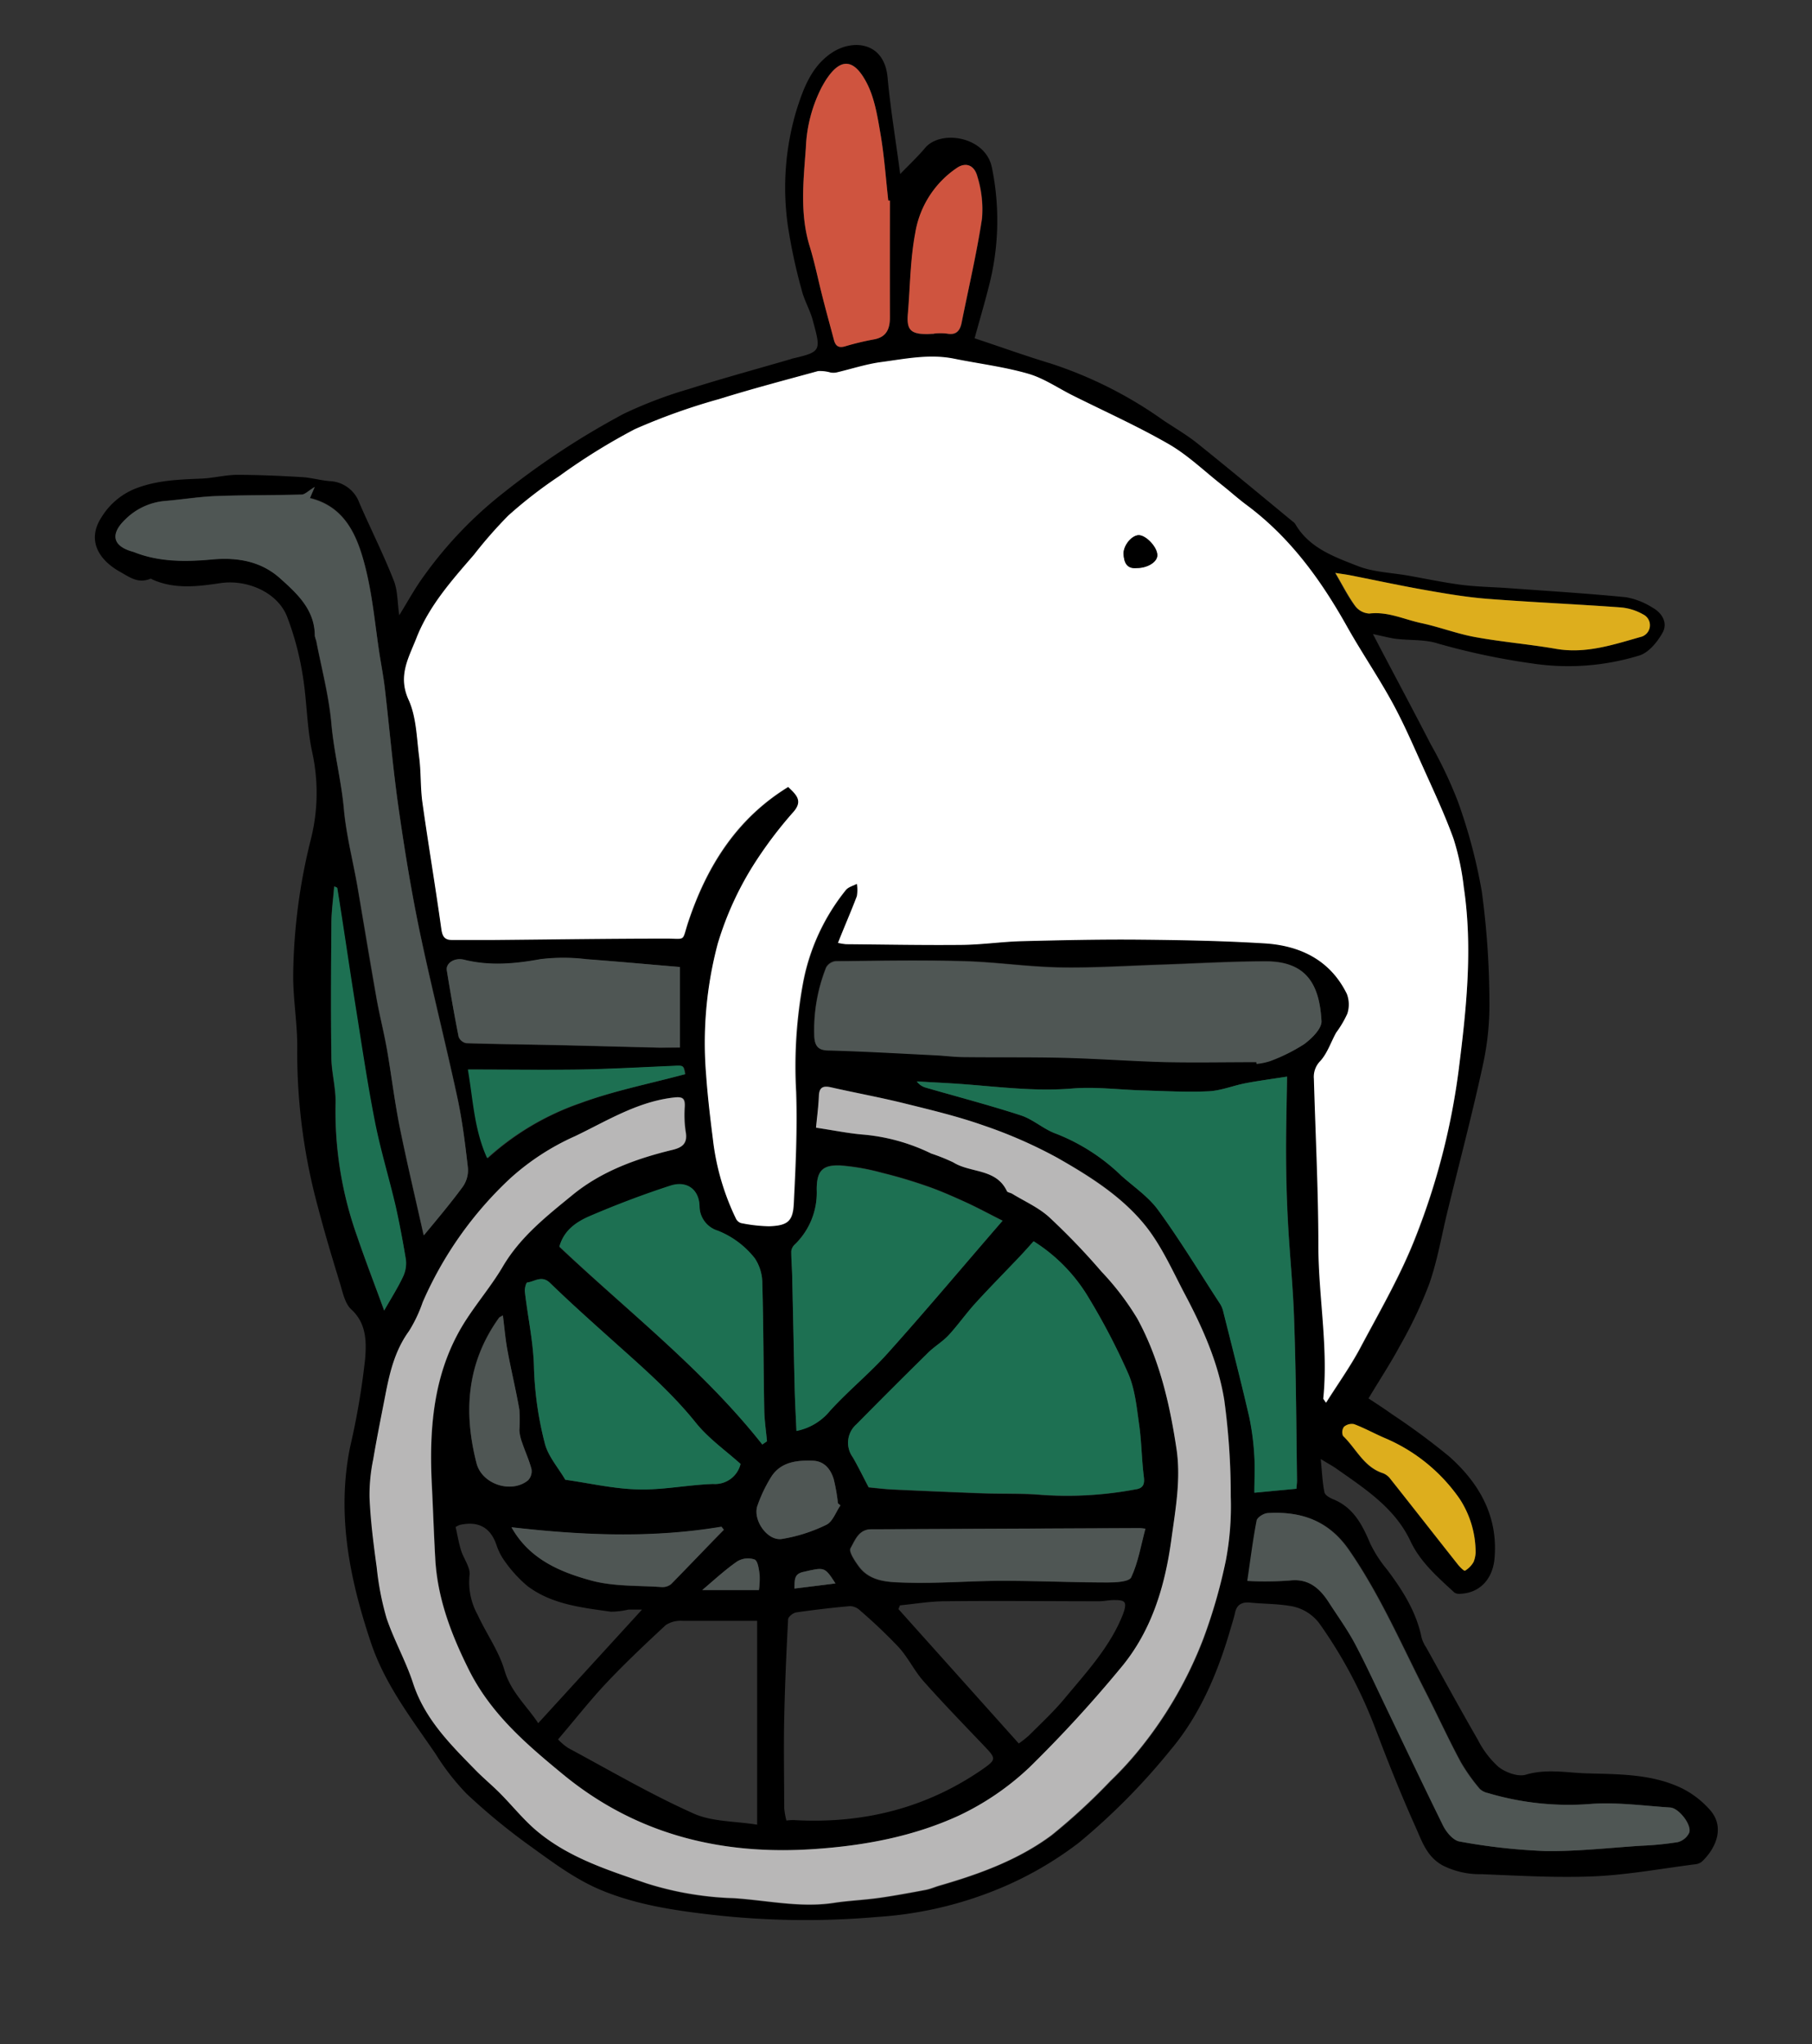 <svg id="圖層_1" data-name="圖層 1" xmlns="http://www.w3.org/2000/svg" viewBox="0 0 287.81 324.7"><rect x="0" y="0" width="287.81" height="324.7" fill="#333333" stroke="none"/><defs><style>.cls-1{fill:#4f5654;}.cls-2{fill:#ddae1d;}.cls-3{fill:#fff;}.cls-4{fill:#1d7052;}.cls-5{fill:#b8b7b7;}.cls-6{fill:#cf543f;}</style></defs><title>chks</title><path d="M271.56,287.42c2.61,2.9.79,6.38-1.26,8.28a1.94,1.94,0,0,1-1,.4c-5.36.68-10.71,1.68-16.09,1.92-6,.26-11.93-.11-17.9-.34a13.14,13.14,0,0,1-6.16-1.39c-2.52-1.39-3.27-3.79-4.26-6-2.3-5.12-4.39-10.34-6.38-15.6a74.18,74.18,0,0,0-8.92-16.8,7.15,7.15,0,0,0-4.92-2.85c-2-.32-4-.29-6-.49-1.3-.13-2.19.2-2.5,1.59-.22,1-.53,1.92-.81,2.88-2,6.83-4.84,13.45-9.34,18.81a104.19,104.19,0,0,1-14.66,14.85A56.18,56.18,0,0,1,158,300.26a60.73,60.73,0,0,1-18.64,4.21,131.1,131.1,0,0,1-26.48-.37c-6.08-.7-12.1-1.64-17.65-4-4-1.71-7.55-4.39-11.09-6.94a100.52,100.52,0,0,1-10-8.23,37.52,37.52,0,0,1-4.94-6.34c-3.86-5.64-8.08-11.1-10.28-17.68-3.37-10.06-5.47-20.28-3.33-31A118,118,0,0,0,58,215.78c.2-2.58.25-5.56-2.2-7.8-1-.92-1.35-2.66-1.78-4.09-1.23-4-2.45-8.06-3.51-12.13a93.62,93.62,0,0,1-3.3-25.15c.06-3.95-.68-7.9-.64-11.85a92.29,92.29,0,0,1,2.76-21.28,30.12,30.12,0,0,0,.28-13.91c-.9-4.08-.85-8.37-1.56-12.5a46.13,46.13,0,0,0-2.48-9.2C44,94,39.16,92,35,92.62c-3.57.53-7.24,1-10.75-.56-.11-.05-.26-.17-.34-.14-2,.8-3.22-.19-5-1.19-3.16-1.81-5.18-4.9-2.79-8.57a11.17,11.17,0,0,1,6-4.78c3.31-1.15,6.61-1.22,10-1.37,1.85-.09,3.68-.58,5.52-.59,3.44,0,6.89.16,10.32.36,1.49.09,2.95.52,4.44.64a5.23,5.23,0,0,1,4.69,3.49C58.87,84,60.89,88,62.54,92.2c.65,1.63.58,3.55.87,5.53,1.34-2.16,2.48-4.28,3.89-6.2A64.27,64.27,0,0,1,80.1,78.17a124.84,124.84,0,0,1,19-12.46,68.41,68.41,0,0,1,10.32-3.92c5.36-1.7,10.79-3.18,16.19-4.75l.18-.07c4.71-1.1,4.63-1.21,3.3-6.13-.44-1.63-1.35-3.13-1.75-4.76a87,87,0,0,1-2.2-10.23,42.81,42.81,0,0,1,1.41-18.47c1.09-3.43,2.4-6.94,5.67-9.06s8.25-1.68,8.76,4c.47,5.09,1.33,10.15,2,15.32,1.41-1.45,2.8-2.76,4-4.19,2.48-2.87,9.52-1.8,10.56,3.12A41.69,41.69,0,0,1,157,45.73c-.69,2.71-1.48,5.39-2.2,8,4.25,1.41,8.13,2.81,12.07,4a66.15,66.15,0,0,1,17.87,9c1.82,1.22,3.73,2.32,5.43,3.68,5.09,4.08,10.09,8.25,15.12,12.39a1.7,1.7,0,0,1,.42.39c2.2,3.83,6.16,5.23,9.89,6.69,2.51,1,5.38,1.07,8.1,1.55s5.66,1.11,8.51,1.47c2.48.31,5,.34,7.48.52,6.2.45,12.4.83,18.58,1.44a11.64,11.64,0,0,1,4.22,1.66c1.52.84,2.46,2.43,1.57,4s-2.24,3.17-3.73,3.61a38.44,38.44,0,0,1-17.08,1.23,109.72,109.72,0,0,1-15-3.19c-2-.62-4.31-.44-6.47-.7-1-.12-2.07-.42-3.71-.76l1.51,2.89c2.56,4.86,5.15,9.71,7.66,14.59a68.46,68.46,0,0,1,4.32,9.1,85.45,85.45,0,0,1,3.8,14.29,132.46,132.46,0,0,1,1.21,17.41,44.55,44.55,0,0,1-1.06,10.28c-1.65,7.61-3.64,15.14-5.49,22.7-1,4-1.65,8.07-3,11.94a68.39,68.39,0,0,1-4.65,9.82c-1.5,2.81-3.27,5.48-5,8.38,1.05.7,2.41,1.56,3.71,2.5a109.74,109.74,0,0,1,9.1,6.72c4.85,4.31,7.86,9.63,7.18,16.43C237,250.88,235,253,232,253.14a1.48,1.48,0,0,1-1-.2c-2.67-2.47-5.43-4.85-7-8.23-2.47-5.19-7.12-8.2-11.6-11.35-.65-.47-1.36-.85-2.62-1.62.21,2.12.27,3.73.59,5.29.09.45.85.88,1.39,1.1,3.26,1.33,4.65,4.11,5.92,7.12a20.4,20.4,0,0,0,2.66,4.08c2.47,3.29,4.64,6.71,5.47,10.83a5.71,5.71,0,0,0,.73,1.52c2.72,4.89,5.4,9.81,8.2,14.66a14.73,14.73,0,0,0,3.29,4.31c1.12.87,3.06,1.59,4.31,1.23,3.33-1,6.61-.29,9.86-.21,5.06.14,10.27.09,15,2.39A14.78,14.78,0,0,1,271.56,287.42Zm-3.23,3.67c.43-1.24-1.67-3.92-3-4-4.13-.26-8.28-.85-12.38-.57a44.81,44.81,0,0,1-16.56-1.72,2.7,2.7,0,0,1-1.3-.66,29.32,29.32,0,0,1-3-4.22c-2-3.66-3.69-7.44-5.58-11.13-3.9-7.64-7.3-15.54-12.23-22.65-3.21-4.62-7.57-6.12-12.84-5.8-.63,0-1.65.68-1.75,1.18-.6,3.12-1,6.27-1.48,9.59a52.41,52.41,0,0,0,6.65-.06c3.06-.38,4.81,1.19,6.28,3.46s2.95,4.31,4.17,6.6c1.82,3.42,3.43,7,5.1,10.45,3,6.15,5.85,12.33,8.89,18.43.52,1,1.61,2.34,2.6,2.51A94.7,94.7,0,0,0,245.43,294c5.08.08,10.17-.51,15.26-.84a49.58,49.58,0,0,0,5.81-.57A2.78,2.78,0,0,0,268.33,291.09Zm-7.79-189.92a1.91,1.91,0,0,0,.42-3.58,8.62,8.62,0,0,0-3.71-1.13c-7-.51-14-.81-21-1.35-3.23-.25-6.44-.79-9.63-1.35-4.06-.71-8.1-1.58-12.14-2.38-.71-.14-1.43-.23-2.44-.39,1.16,2,2,3.71,3.16,5.26a3,3,0,0,0,2.23,1.19c3-.35,5.57.93,8.31,1.53s5.64,1.69,8.52,2.21c4.25.78,8.58,1.13,12.84,1.87C251.83,103.88,256.18,102.41,260.54,101.17ZM234.06,248.08a4.47,4.47,0,0,0,.32-1.46,15.57,15.57,0,0,0-2.52-8.51,27.52,27.52,0,0,0-12-9.72c-1.61-.7-3.16-1.55-4.79-2.17a1.89,1.89,0,0,0-1.6.43,1.47,1.47,0,0,0-.15,1.44c2.09,2,3.29,5,6.36,5.93a2.69,2.69,0,0,1,1.17.91c3.58,4.51,7.12,9.06,10.7,13.57.32.4,1,1.06,1.15,1A3.83,3.83,0,0,0,234.06,248.08Zm-2.39-78c1.23-9.72,2.29-19.41.83-29.19a40.2,40.2,0,0,0-1.65-7.7c-1.4-3.88-3.16-7.63-4.86-11.4-1.57-3.47-3.08-7-4.91-10.32-2.22-4-4.85-7.87-7.1-11.9-4.12-7.38-8.95-14.14-15.83-19.23-1.41-1-2.71-2.22-4.09-3.31-2.76-2.18-5.33-4.68-8.35-6.42-4.95-2.85-10.19-5.2-15.31-7.76-2.35-1.18-4.58-2.73-7.06-3.44-3.83-1.1-7.83-1.58-11.74-2.38s-7.72,0-11.55.53c-2.43.33-4.79,1.11-7.19,1.67a2.67,2.67,0,0,1-.88,0,6,6,0,0,0-2-.23c-5.25,1.42-10.51,2.82-15.7,4.44a98.66,98.66,0,0,0-13.39,4.78,97.63,97.63,0,0,0-12,7.45,71.3,71.3,0,0,0-8.11,6.28,70.46,70.46,0,0,0-5.46,6.23c-3.53,4.08-7.11,8.12-9.14,13.25-1.25,3.16-3,6-1.24,9.76,1.25,2.74,1.29,6.06,1.69,9.15.31,2.39.19,4.84.52,7.23.94,6.7,2.07,13.37,3,20.06.17,1.19.54,1.72,1.68,1.72l6.78,0c9.08-.08,18.15-.2,27.23-.22,3.22,0,2.47.55,3.49-2.55,3-8.92,7.76-16.48,15.87-21.54,1.29,1.23,2.34,2.19.9,3.89a66.32,66.32,0,0,0-5.92,7.74A50.73,50.73,0,0,0,114,149.9a61.35,61.35,0,0,0-1.8,20.84c.24,3.42.65,6.83,1.08,10.23A39.15,39.15,0,0,0,117,193.51a1.37,1.37,0,0,0,.79.71,24.39,24.39,0,0,0,4.48.51c2.86-.09,3.76-.77,3.9-3.52.3-5.93.57-11.88.38-17.8a73.13,73.13,0,0,1,1.13-17.51,33.31,33.31,0,0,1,6.76-14.56c.39-.49,1.17-.67,1.77-1a6,6,0,0,1,0,1.95c-.92,2.46-2,4.88-3,7.43a9.68,9.68,0,0,0,1.27.21c6.14.06,12.27.18,18.41.11,3.18,0,6.36-.51,9.54-.59,6.26-.16,12.52-.29,18.78-.24,6.64.06,13.29.19,19.92.6,5.6.35,10.29,2.66,12.9,8a4.72,4.72,0,0,1,.08,3.16,16.51,16.51,0,0,1-1.77,3c-.85,1.52-1.41,3.29-2.54,4.53a3.57,3.57,0,0,0-1,2.81c.26,8.87.68,17.75.71,26.62,0,8.07,1.6,16.08.78,24.17,0,0,.06.1.43.66,1.93-3.06,3.87-5.77,5.42-8.68,3.1-5.83,6.45-11.58,8.83-17.71A110.71,110.71,0,0,0,231.67,170.09Zm-24.54-4.24c1.21-.89,2.83-2.47,2.77-3.67-.32-6-2.53-9.54-9-9.52-5.42,0-10.84.34-16.27.52s-10.87.54-16.3.45c-5.12-.09-10.22-.86-15.34-1-6.75-.17-13.51,0-20.26,0a2,2,0,0,0-1.53,1,26.9,26.9,0,0,0-1.88,11c.09,1.53.68,2.11,2.31,2.16,5.63.15,11.26.48,16.88.76,1.57.08,3.12.27,4.69.29,5.24.06,10.48,0,15.72.11,5.45.14,10.89.55,16.35.69,4.76.12,9.52,0,14.28,0,0,.09,0,.19,0,.28a10.09,10.09,0,0,0,2.17-.45A27.66,27.66,0,0,0,207.13,165.85Zm-1.19,70.61c0-.46.1-.88.09-1.31-.13-8.41-.17-16.83-.45-25.24-.17-5.33-.74-10.65-1-16-.19-3.57-.27-7.16-.29-10.74,0-3.91.09-7.82.16-12.16-2.61.41-4.64.67-6.64,1.06s-3.89,1.18-5.85,1.27c-3.47.16-7,0-10.44-.14-3.73-.1-7.49-.61-11.19-.3-5.65.47-11.2-.22-16.78-.65-2.63-.21-5.27-.32-7.91-.48a2.66,2.66,0,0,0,1.46,1c5,1.45,10.09,2.76,15.05,4.39,2,.65,3.66,2.23,5.64,2.93a31.3,31.3,0,0,1,10.32,6.64c2,1.79,4.32,3.35,5.86,5.47,3.45,4.75,6.51,9.79,9.72,14.72a4,4,0,0,1,.57,1.18c1.42,5.65,2.88,11.3,4.19,17a41.4,41.4,0,0,1,.81,6.31c.13,1.83,0,3.68,0,5.69ZM194.7,247.84a46.25,46.25,0,0,0,.78-10.1,112.54,112.54,0,0,0-1-15.37c-1-6-3.49-11.63-6.36-17-1.89-3.57-3.57-7.34-6-10.48-3.75-4.79-8.93-8.1-14.17-11a74.12,74.12,0,0,0-11.77-5.15c-4.12-1.45-8.41-2.46-12.66-3.52-3.81-.94-7.68-1.65-11.5-2.51-1.27-.29-1.88,0-1.93,1.41-.07,1.75-.3,3.49-.45,5,2.76.42,5.19.92,7.65,1.11a30.7,30.7,0,0,1,10.66,3,30.1,30.1,0,0,1,3.49,1.4c2.74,1.72,6.81.94,8.52,4.57.11.22.56.25.83.41,2,1.22,4.19,2.19,5.88,3.72a107.58,107.58,0,0,1,8.31,8.65,43.11,43.11,0,0,1,5.69,7.46c3.49,6.41,5.13,13.47,6.22,20.65.73,4.87-.16,9.65-.81,14.45-1,7.54-3.16,14.68-8.19,20.56a203.92,203.92,0,0,1-14.28,15.55,42.88,42.88,0,0,1-11.28,7.73c-7.23,3.35-15.07,4.78-23.05,5.32-14.75,1-28.25-2.34-39.82-11.86-5.81-4.78-11.49-9.62-15-16.69-2.79-5.62-4.94-11.26-5.3-17.52-.23-4-.35-7.91-.55-11.86-.47-9.3.31-18.34,5.62-26.39,1.83-2.78,4-5.36,5.67-8.22,2.79-4.74,7-8,11.13-11.41,4.62-3.77,10.17-5.73,15.89-7.15,1.6-.4,2.37-1.07,2.06-2.84a18.17,18.17,0,0,1-.15-4c.07-1.4-.39-1.62-1.77-1.46-5.76.66-10.59,3.72-15.62,6.12A38.91,38.91,0,0,0,81,187.2a59.18,59.18,0,0,0-13.88,19.61A22.22,22.22,0,0,1,65,211.41c-2.23,3.07-3.06,6.58-3.75,10.17-.65,3.39-1.35,6.77-1.92,10.18a27.93,27.93,0,0,0-.59,6c.2,3.75.64,7.5,1.15,11.22a45,45,0,0,0,1.61,8.11c1.16,3.5,3,6.76,4.19,10.27,1.86,5.71,5.91,9.72,9.92,13.81,1.25,1.28,2.64,2.42,3.9,3.69,1.88,1.9,3.57,4,5.58,5.76,5.09,4.41,11.42,6.37,17.62,8.57a50.86,50.86,0,0,0,13.85,2.36c5.3.34,10.56,1.56,15.93.75,2.35-.36,4.74-.45,7.1-.78,2.52-.35,5-.82,7.52-1.29.74-.14,1.44-.46,2.16-.67,6.31-1.86,12.5-4.1,17.8-8a97.58,97.58,0,0,0,9.35-8.62,54.62,54.62,0,0,0,4.83-5.29,64.43,64.43,0,0,0,9.92-17.28A84,84,0,0,0,194.7,247.84Zm-14.29-11.27c1.15-.19,1.43-.83,1.27-2-.35-2.74-.35-5.52-.73-8.25s-.65-5.59-1.71-8.07a106.33,106.33,0,0,0-6.41-12.27,26.61,26.61,0,0,0-8.64-8.79c-.76.84-1.41,1.58-2.08,2.29-2.38,2.51-4.81,5-7.14,7.52-1.5,1.64-2.77,3.48-4.28,5.11-1,1.05-2.26,1.8-3.29,2.81q-5.72,5.62-11.34,11.33a3.9,3.9,0,0,0-.59,5.25c.87,1.51,1.64,3.09,2.52,4.77,1.15.1,2.51.28,3.87.34q7.1.33,14.2.6c3.12.11,6.27,0,9.37.25A58.47,58.47,0,0,0,180.41,236.56Zm1.49,6.23c-.6-.06-.79-.09-1-.09l-41.82.21-.76,0c-2,0-2.55,1.74-3.26,3-.31.53.67,2,1.3,2.87,1.86,2.54,4.86,2.51,7.49,2.6,5.07.16,10.17-.28,15.25-.29,5.57,0,11.14.25,16.71.26,1.32,0,3.48-.09,3.81-.81C180.75,248.15,181.19,245.49,181.91,242.8Zm-3.49,13.46c.21-.55.45-1.35.2-1.74s-1.08-.37-1.66-.38c-.81,0-1.62.19-2.43.19-8.14,0-16.28-.1-24.42,0-2.39,0-4.77.42-7.15.65l-.25.59,19.12,21.35a17.49,17.49,0,0,0,1.62-1.28c2-2,4-3.85,5.77-6C172.69,265.46,176.42,261.44,178.42,256.26Zm-22.15,24.61c1.92-1.35,1.91-1.61.32-3.29-3.31-3.48-6.67-6.93-9.86-10.52-1.49-1.67-2.48-3.8-4-5.46a84,84,0,0,0-6.09-5.79,2.45,2.45,0,0,0-1.58-.71c-2.87.25-5.73.59-8.58,1-.49.07-1.27.69-1.29,1.09-.28,5.27-.51,10.55-.62,15.83-.1,4.71,0,9.43,0,14.14a12,12,0,0,0,.35,2,9.38,9.38,0,0,1,1.07-.08C137,289.73,147.16,287.23,156.27,280.87Zm3-87c-2.21-1.12-4.07-2.13-6-3s-4-1.8-6.09-2.52c-2.31-.81-4.67-1.51-7.05-2.09a35,35,0,0,0-6.6-1.17c-2.92-.13-3.83.91-3.79,3.85a11.44,11.44,0,0,1-3.44,8.65,1.83,1.83,0,0,0-.6,1.07c0,1.44.11,2.89.15,4.33.14,5.82.24,11.64.39,17.46.05,2.23.18,4.45.28,6.79a9.16,9.16,0,0,0,5.34-3.2c2.91-3.21,6.32-6,9.2-9.19C147.19,208,153.15,200.93,159.23,193.9ZM156,34.74a17.54,17.54,0,0,0-.72-6.67c-.47-1.84-1.8-2.31-3.14-1.44a15.48,15.48,0,0,0-6.75,10.47c-.79,4.17-.8,8.48-1.16,12.73-.22,2.57.42,3.26,3,3.27.37,0,.75,0,1.13-.05V53a10.2,10.2,0,0,1,2.07,0c1.48.31,2.08-.46,2.33-1.72C153.84,45.76,155.13,40.28,156,34.74ZM138.8,53.91c2-.37,2.56-1.7,2.55-3.52,0-6.18,0-12.36,0-18.54l-.26,0c-.4-3.54-.64-7.1-1.24-10.59-.48-2.8-.95-5.77-2.25-8.22-1.86-3.49-3.88-4-6.16-.72-.32.46-.61.95-.88,1.44A22.94,22.94,0,0,0,128,23.45c-.41,5.26-1,10.5.62,15.68.73,2.38,1.21,4.84,1.84,7.26s1.36,5.05,2,7.58c.25,1,.73,1.35,1.78,1A43.9,43.9,0,0,1,138.8,53.91ZM133.5,239.1l-.4-.33a28.52,28.52,0,0,0-.68-3.88c-.49-1.55-1.47-2.82-3.3-2.89-2.48-.09-5,.17-6.51,2.4a22.61,22.61,0,0,0-2.26,4.65c-.88,2.23,1.47,5.73,3.84,5.38a25.32,25.32,0,0,0,7.06-2.25C132.26,241.71,132.76,240.16,133.5,239.1Zm-.79,12.4c-1.74-2.69-1.72-2.6-5.11-1.83-1.54.35-1.35,1.35-1.41,2.64Zm-11.62-22.07.74-.51c-.15-1.68-.41-3.36-.44-5-.12-6.67-.12-13.34-.31-20a7.12,7.12,0,0,0-1.19-4,14.09,14.09,0,0,0-5.86-4.38,4.1,4.1,0,0,1-2.92-3.92c-.08-2.7-2.07-4.07-4.61-3.24-4.34,1.41-8.63,3-12.83,4.84-2.08.9-4.09,2.21-4.82,4.84C99.71,208.28,111.67,217.52,121.08,229.43Zm-.54,23.11a13,13,0,0,0,.11-2.46c-.12-.85-.27-2.15-.8-2.39a3.28,3.28,0,0,0-2.76.31c-1.85,1.27-3.5,2.83-5.54,4.54Zm-.29,37.27V257.44c-3.83,0-7.83,0-11.83,0a4.37,4.37,0,0,0-2.67.66c-3.23,3-6.41,6-9.41,9.17-2.68,2.85-5.09,5.94-7.71,9a8.65,8.65,0,0,0,1.65,1.39c6.52,3.5,12.93,7.26,19.67,10.29C112.95,289.37,116.62,289.23,120.25,289.81Zm-7-54.11a4.17,4.17,0,0,0,4.36-3.18c-2.32-2.1-5.08-4-7.1-6.54-3.85-4.81-8.45-8.79-13-12.87-3.42-3.07-6.85-6.13-10.15-9.33-1.33-1.29-2.44-.22-3.63-.08-.19,0-.43,1-.38,1.43.47,4.07,1.37,8.05,1.45,12.21a54.48,54.48,0,0,0,1.71,11.87c.51,2.08,2.14,3.89,3.26,5.82,3.83.54,7.65,1.43,11.48,1.53C105.27,236.65,109.28,235.83,113.28,235.7ZM115,243l-.37-.48c-11.06,1.86-22.13,1.37-33.35.08,2.81,5,7.65,7.08,12.61,8.44,3.57,1,7.46.79,11.21,1.05a2.18,2.18,0,0,0,1.54-.48C109.41,248.74,112.17,245.84,115,243Zm-7-76.58V153.59c-5-.42-9.93-.87-14.86-1.21a30,30,0,0,0-7.32,0c-4.06.74-8,1.13-12.07.09-1.61-.41-3,.59-2.78,1.69.57,3.53,1.18,7,1.88,10.55a1.64,1.64,0,0,0,1.21,1c4.86.16,9.72.21,14.59.31,5.4.12,10.79.28,16.18.4C105.89,166.4,107,166.38,108,166.38Zm.88,4.23c-.26-1.44-.26-1.4-1.81-1.33-4.88.21-9.75.48-14.64.56-5.92.1-11.85,0-18,0,.85,4.9,1,9.47,3.06,14.08a42.6,42.6,0,0,1,14.72-8.73C97.49,173.26,103.16,172.14,108.85,170.61Zm-6.9,85c-.91,0-1.55,0-2.17,0a12.59,12.59,0,0,1-2.78.34c-4.64-.66-9.38-1.15-13.27-4.09a21,21,0,0,1-3.58-3.92,9.52,9.52,0,0,1-1.35-2.67c-1-2.84-3-3.74-5.82-3.1a6.8,6.8,0,0,0-.64.32c.27,1.19.48,2.46.85,3.68.42,1.37,1.54,2.79,1.36,4a10.66,10.66,0,0,0,1.28,6.26c1.38,3,3.35,5.71,4.26,8.79,1,3.46,3.52,5.64,5.37,8.43ZM83.86,235.14a2.1,2.1,0,0,0,.56-1.78c-.37-1.44-1-2.81-1.5-4.23a7,7,0,0,1-.45-2,26.32,26.32,0,0,0,0-3.27c-.55-3.15-1.31-6.26-1.89-9.41-.33-1.77-.48-3.57-.73-5.55-.4.25-.54.29-.6.38-5.12,7.1-5.68,14.93-3.57,23.13C76.57,235.76,81.2,237.27,83.86,235.14ZM73.5,188.47a4.57,4.57,0,0,0,.82-3c-.43-3.79-.9-7.6-1.7-11.33-1.9-8.84-4.13-17.61-6-26.46-1.34-6.47-2.4-13-3.33-19.56-.89-6.26-1.43-12.57-2.16-18.86-.2-1.74-.53-3.46-.81-5.2-.74-4.75-1.14-9.58-2.34-14.22s-3.12-9.41-8.75-10.77L50,77.32c-1,.62-1.55,1.19-2.08,1.21-4.52.12-9,.07-13.57.24-2.7.1-5.38.54-8.07.77a10.18,10.18,0,0,0-6.37,2.94c-2.45,2.35-2,4.25,1.21,5.12l.18.06c4,1.6,8.27,1.52,12.4,1.17s7.82.34,10.81,3c2.68,2.41,5.53,5,5.51,9.13a4,4,0,0,0,.17.73c.84,4.37,2,8.72,2.41,13.13.41,4.64,1.61,9.12,2,13.74.38,4.11,1.44,8.14,2.15,12.22,1,5.86,1.94,11.74,3,17.59.48,2.76,1.19,5.49,1.68,8.25.73,4.06,1.23,8.17,2,12.22,1.18,5.8,2.55,11.55,3.83,17.31C69.45,193.55,71.57,191.08,73.5,188.47ZM64,202.77a5,5,0,0,0,.45-2.7c-.45-2.84-1-5.68-1.66-8.48-1.06-4.53-2.43-9-3.32-13.54-1.21-6.16-2.12-12.39-3.11-18.59S54.49,147.17,53.54,141c0-.06-.19-.1-.48-.25-.16,2.06-.43,4-.45,6,0,7-.07,14.08,0,21.12,0,2.44.74,4.89.67,7.31a59.15,59.15,0,0,0,3.4,21.09C58,200.17,59.5,204,61,208.15,62.21,206.06,63.23,204.46,64,202.77Z"/><path class="cls-1" d="M265.29,287.09c1.36.09,3.46,2.76,3,4a2.78,2.78,0,0,1-1.83,1.5,49.58,49.58,0,0,1-5.81.57c-5.09.33-10.18.92-15.26.84a94.7,94.7,0,0,1-13.59-1.52c-1-.16-2.08-1.47-2.6-2.51-3-6.1-5.94-12.28-8.89-18.43-1.68-3.49-3.28-7-5.1-10.45-1.22-2.29-2.76-4.41-4.17-6.6s-3.22-3.84-6.28-3.46a52.41,52.41,0,0,1-6.65.06c.49-3.32.88-6.48,1.48-9.59.1-.5,1.12-1.15,1.75-1.18,5.27-.32,9.63,1.18,12.84,5.8,4.93,7.11,8.33,15,12.23,22.65,1.89,3.7,3.63,7.47,5.58,11.13a29.32,29.32,0,0,0,3,4.22,2.7,2.7,0,0,0,1.3.66,44.81,44.81,0,0,0,16.56,1.72C257,286.24,261.17,286.82,265.29,287.09Z"/><path class="cls-2" d="M261,97.59a1.91,1.91,0,0,1-.42,3.58c-4.36,1.24-8.71,2.7-13.41,1.89-4.26-.74-8.59-1.09-12.84-1.87-2.88-.52-5.65-1.6-8.52-2.21s-5.35-1.88-8.31-1.53a3,3,0,0,1-2.23-1.19c-1.13-1.55-2-3.29-3.16-5.26,1,.16,1.74.25,2.44.39,4,.79,8.08,1.67,12.14,2.38,3.19.56,6.4,1.1,9.63,1.35,7,.54,14,.84,21,1.35A8.62,8.62,0,0,1,261,97.59Z"/><path class="cls-2" d="M234.38,246.62a4.47,4.47,0,0,1-.32,1.46,3.83,3.83,0,0,1-1.36,1.39c-.15.09-.82-.57-1.15-1-3.58-4.52-7.12-9.06-10.7-13.57a2.69,2.69,0,0,0-1.17-.91c-3.07-1-4.27-3.93-6.36-5.93a1.47,1.47,0,0,1,.15-1.44,1.89,1.89,0,0,1,1.6-.43c1.64.62,3.18,1.47,4.79,2.17a27.52,27.52,0,0,1,12,9.72A15.57,15.57,0,0,1,234.38,246.62Z"/><path class="cls-3" d="M232.5,140.91c1.46,9.77.4,19.46-.83,29.19a110.71,110.71,0,0,1-6.81,26.31c-2.38,6.13-5.73,11.88-8.83,17.71-1.55,2.91-3.49,5.62-5.42,8.68-.37-.56-.44-.62-.43-.66.82-8.09-.75-16.1-.78-24.17,0-8.87-.46-17.75-.71-26.62a3.57,3.57,0,0,1,1-2.81c1.14-1.24,1.69-3,2.54-4.53a16.51,16.51,0,0,0,1.77-3,4.72,4.72,0,0,0-.08-3.16c-2.61-5.3-7.29-7.61-12.9-8-6.63-.41-13.28-.54-19.92-.6-6.26-.06-12.52.08-18.78.24-3.18.08-6.36.56-9.54.59-6.14.06-12.27-.06-18.41-.11a9.68,9.68,0,0,1-1.27-.21c1-2.55,2.08-5,3-7.43a6,6,0,0,0,0-1.95c-.6.32-1.37.5-1.77,1a33.31,33.31,0,0,0-6.76,14.56,73.13,73.13,0,0,0-1.13,17.51c.2,5.92-.08,11.88-.38,17.8-.14,2.75-1,3.42-3.9,3.52a24.39,24.39,0,0,1-4.48-.51,1.37,1.37,0,0,1-.79-.71A39.15,39.15,0,0,1,113.24,181c-.43-3.4-.84-6.81-1.08-10.23A61.35,61.35,0,0,1,114,149.9a50.73,50.73,0,0,1,6.17-13.28,66.32,66.32,0,0,1,5.92-7.74c1.44-1.71.39-2.66-.9-3.89C117,130,112.23,137.6,109.28,146.52c-1,3.1-.27,2.54-3.49,2.55-9.08,0-18.15.14-27.23.22l-6.78,0c-1.14,0-1.51-.53-1.68-1.72-.93-6.7-2.06-13.37-3-20.06-.34-2.39-.21-4.84-.52-7.23-.4-3.09-.44-6.4-1.69-9.15-1.72-3.79,0-6.61,1.24-9.76,2-5.13,5.61-9.17,9.14-13.25a70.46,70.46,0,0,1,5.46-6.23,71.3,71.3,0,0,1,8.11-6.28,97.63,97.63,0,0,1,12-7.45,98.66,98.66,0,0,1,13.39-4.78c5.19-1.62,10.45-3,15.7-4.44a6,6,0,0,1,2,.23,2.67,2.67,0,0,0,.88,0c2.4-.56,4.76-1.35,7.19-1.67,3.82-.51,7.65-1.32,11.55-.53s7.92,1.28,11.74,2.38c2.48.71,4.71,2.26,7.06,3.44,5.12,2.56,10.36,4.91,15.31,7.76,3,1.74,5.59,4.24,8.35,6.42,1.38,1.09,2.68,2.27,4.09,3.31C205,85.45,209.87,92.21,214,99.59c2.25,4,4.88,7.85,7.1,11.9,1.83,3.33,3.34,6.84,4.91,10.32,1.69,3.77,3.46,7.52,4.86,11.4A40.2,40.2,0,0,1,232.5,140.91ZM183.82,88.22c0-1.26-1.76-3.2-2.95-3.2s-2.47,1.64-2.4,3,.48,2.39,2.14,2.22C182.29,90.22,183.8,89.27,183.82,88.22Z"/><path class="cls-1" d="M209.9,162.19c.06,1.19-1.55,2.78-2.77,3.67a27.66,27.66,0,0,1-5.37,2.68,10.09,10.09,0,0,1-2.17.45c0-.09,0-.18,0-.28-4.76,0-9.52.09-14.28,0-5.45-.14-10.9-.55-16.35-.69-5.24-.13-10.48-.05-15.72-.11-1.57,0-3.12-.21-4.69-.29-5.63-.28-11.25-.61-16.88-.76-1.64,0-2.22-.62-2.31-2.16a26.9,26.9,0,0,1,1.88-11,2,2,0,0,1,1.53-1c6.75-.08,13.51-.22,20.26,0,5.12.13,10.22.9,15.34,1,5.43.1,10.86-.27,16.3-.45s10.84-.5,16.27-.52C207.36,152.65,209.58,156.18,209.9,162.19Z"/><path class="cls-4" d="M206,235.15c0,.43-.06.85-.09,1.31l-6.68.63c0-2,.11-3.86,0-5.69a41.4,41.4,0,0,0-.81-6.31c-1.31-5.68-2.77-11.32-4.19-17a4,4,0,0,0-.57-1.18c-3.21-4.93-6.27-10-9.72-14.72-1.54-2.12-3.87-3.68-5.86-5.47a31.3,31.3,0,0,0-10.32-6.64c-2-.7-3.65-2.29-5.64-2.93-5-1.62-10-2.93-15.05-4.39a2.66,2.66,0,0,1-1.46-1c2.64.16,5.28.27,7.91.48,5.58.44,11.13,1.12,16.78.65,3.7-.31,7.46.2,11.19.3,3.48.09,7,.3,10.44.14,2-.09,3.89-.89,5.85-1.27s4-.65,6.64-1.06c-.06,4.34-.18,8.25-.16,12.16,0,3.58.1,7.16.29,10.74.29,5.33.85,10.65,1,16C205.86,218.33,205.9,226.74,206,235.15Z"/><path class="cls-5" d="M195.49,237.74a46.25,46.25,0,0,1-.78,10.1,84,84,0,0,1-3.6,12.45,64.43,64.43,0,0,1-9.92,17.28,54.62,54.62,0,0,1-4.83,5.29,97.58,97.58,0,0,1-9.35,8.62c-5.3,3.94-11.49,6.19-17.8,8-.73.21-1.43.53-2.16.67-2.5.47-5,.94-7.52,1.29-2.36.33-4.75.42-7.1.78-5.37.81-10.62-.41-15.93-.75a50.86,50.86,0,0,1-13.85-2.36C96.46,297,90.12,295,85,290.59c-2-1.74-3.7-3.86-5.58-5.76-1.26-1.27-2.65-2.41-3.9-3.69-4-4.09-8.06-8.1-9.92-13.81-1.14-3.5-3-6.77-4.19-10.27A45,45,0,0,1,59.84,249c-.51-3.72-1-7.47-1.15-11.22a27.93,27.93,0,0,1,.59-6c.57-3.41,1.26-6.79,1.92-10.18.69-3.59,1.52-7.1,3.75-10.17a22.22,22.22,0,0,0,2.19-4.59A59.18,59.18,0,0,1,81,187.2a38.91,38.91,0,0,1,10.36-6.75c5-2.4,9.86-5.46,15.62-6.12,1.38-.16,1.84.06,1.77,1.46a18.17,18.17,0,0,0,.15,4c.31,1.77-.46,2.45-2.06,2.84C101.14,184,95.6,186,91,189.74c-4.13,3.37-8.34,6.67-11.13,11.41-1.69,2.86-3.84,5.44-5.67,8.22-5.31,8-6.08,17.09-5.62,26.39.2,4,.33,7.91.55,11.86.36,6.26,2.5,11.89,5.3,17.52,3.51,7.07,9.2,11.91,15,16.69,11.57,9.52,25.07,12.86,39.82,11.86,8-.53,15.82-2,23.05-5.32a42.88,42.88,0,0,0,11.28-7.73,203.92,203.92,0,0,0,14.28-15.55c5-5.88,7.15-13,8.19-20.56.65-4.8,1.55-9.58.81-14.45-1.08-7.18-2.72-14.24-6.22-20.65a43.11,43.11,0,0,0-5.69-7.46,107.58,107.58,0,0,0-8.31-8.65c-1.69-1.54-3.9-2.51-5.88-3.72-.26-.16-.72-.2-.83-.41-1.71-3.64-5.78-2.85-8.52-4.57a30.1,30.1,0,0,0-3.49-1.4,30.7,30.7,0,0,0-10.66-3c-2.45-.19-4.88-.7-7.65-1.11.14-1.55.38-3.29.45-5,.05-1.41.65-1.7,1.93-1.41,3.83.87,7.69,1.57,11.5,2.51,4.25,1.05,8.54,2.07,12.66,3.52a74.12,74.12,0,0,1,11.77,5.15c5.24,3,10.43,6.26,14.17,11,2.46,3.15,4.14,6.92,6,10.48,2.86,5.38,5.4,11,6.36,17A112.54,112.54,0,0,1,195.49,237.74Z"/><path d="M180.87,85c1.19,0,3,1.94,2.95,3.2,0,1.05-1.53,2-3.22,2-1.66.18-2.07-.95-2.14-2.22S179.81,85,180.87,85Z"/><path class="cls-4" d="M181.68,234.54c.16,1.2-.12,1.84-1.27,2a58.47,58.47,0,0,1-15,.87c-3.11-.29-6.25-.14-9.37-.25q-7.1-.26-14.2-.6c-1.36-.06-2.72-.24-3.87-.34-.88-1.68-1.65-3.26-2.52-4.77a3.9,3.9,0,0,1,.59-5.25q5.63-5.71,11.34-11.33c1-1,2.31-1.76,3.29-2.81,1.5-1.63,2.78-3.47,4.28-5.11,2.33-2.56,4.76-5,7.14-7.52.67-.71,1.32-1.45,2.08-2.29a26.61,26.61,0,0,1,8.64,8.79,106.33,106.33,0,0,1,6.41,12.27c1.06,2.48,1.32,5.35,1.71,8.07S181.34,231.8,181.68,234.54Z"/><path class="cls-1" d="M180.94,242.71c.19,0,.37,0,1,.09-.72,2.7-1.15,5.36-2.25,7.72-.33.72-2.49.81-3.81.81-5.57,0-11.14-.27-16.71-.26-5.08,0-10.17.45-15.25.29-2.63-.09-5.63-.05-7.49-2.6-.64-.87-1.62-2.34-1.3-2.87.71-1.21,1.29-3,3.26-3l.76,0Z"/><path class="cls-4" d="M153.24,190.9c1.92.88,3.77,1.89,6,3-6.08,7-12,14.09-18.2,21-2.88,3.23-6.3,6-9.2,9.19a9.16,9.16,0,0,1-5.34,3.2c-.1-2.33-.23-4.56-.28-6.79-.14-5.82-.25-11.64-.39-17.46,0-1.44-.16-2.89-.15-4.33a1.83,1.83,0,0,1,.6-1.07,11.44,11.44,0,0,0,3.44-8.65c0-2.94.87-4,3.79-3.85a35,35,0,0,1,6.6,1.17c2.38.58,4.74,1.29,7.05,2.09C149.22,189.1,151.24,190,153.24,190.9Z"/><path class="cls-6" d="M155.24,28.07a17.54,17.54,0,0,1,.72,6.67c-.83,5.54-2.12,11-3.23,16.52-.26,1.26-.85,2-2.33,1.72a10.2,10.2,0,0,0-2.07,0V53c-.38,0-.76.05-1.13.05-2.59,0-3.23-.7-3-3.27.36-4.25.37-8.56,1.16-12.73a15.48,15.48,0,0,1,6.75-10.47C153.44,25.76,154.77,26.23,155.24,28.07Z"/><path class="cls-6" d="M141.35,50.39c0,1.82-.51,3.16-2.55,3.52a43.9,43.9,0,0,0-4.56,1.1c-1.05.31-1.53-.08-1.78-1-.67-2.53-1.37-5-2-7.58s-1.11-4.87-1.84-7.26c-1.6-5.19-1-10.42-.62-15.68a22.94,22.94,0,0,1,2.56-9.72c.28-.49.56-1,.88-1.44,2.28-3.27,4.3-2.77,6.16.72,1.31,2.45,1.77,5.42,2.25,8.22.6,3.5.85,7.06,1.24,10.59l.26,0C141.34,38,141.33,44.21,141.35,50.39Z"/><path class="cls-1" d="M133.09,238.77l.4.33c-.73,1.07-1.24,2.61-2.25,3.09a25.32,25.32,0,0,1-7.06,2.25c-2.36.35-4.72-3.15-3.84-5.38a22.61,22.61,0,0,1,2.26-4.65c1.55-2.23,4-2.49,6.51-2.4,1.82.07,2.81,1.33,3.3,2.89A28.52,28.52,0,0,1,133.09,238.77Z"/><path class="cls-1" d="M127.59,249.67c3.39-.77,3.37-.86,5.11,1.83l-6.52.81C126.24,251,126.06,250,127.59,249.67Z"/><path class="cls-4" d="M121.82,228.92l-.74.51c-9.41-11.91-21.37-21.15-32.23-31.45.73-2.63,2.74-3.94,4.82-4.84,4.2-1.8,8.48-3.43,12.83-4.84,2.54-.82,4.53.55,4.61,3.24a4.1,4.1,0,0,0,2.92,3.92,14.09,14.09,0,0,1,5.86,4.38,7.12,7.12,0,0,1,1.19,4c.19,6.67.18,13.34.31,20C121.41,225.57,121.67,227.24,121.82,228.92Z"/><path class="cls-1" d="M120.65,250.09a13,13,0,0,1-.11,2.46h-9c2-1.71,3.69-3.26,5.54-4.54a3.28,3.28,0,0,1,2.76-.31C120.38,247.93,120.53,249.23,120.65,250.09Z"/><path class="cls-4" d="M117.63,232.52a4.17,4.17,0,0,1-4.36,3.18c-4,.13-8,1-12,.86-3.84-.09-7.66-1-11.48-1.53-1.12-1.93-2.75-3.74-3.26-5.82a54.48,54.48,0,0,1-1.71-11.87c-.08-4.16-1-8.14-1.45-12.21-.05-.48.19-1.41.38-1.43,1.19-.14,2.3-1.21,3.63.08,3.29,3.2,6.73,6.26,10.15,9.33,4.55,4.08,9.14,8.06,13,12.87C112.56,228.5,115.31,230.42,117.63,232.52Z"/><path class="cls-1" d="M114.58,242.48l.37.48c-2.78,2.88-5.54,5.78-8.36,8.62a2.18,2.18,0,0,1-1.54.48c-3.75-.26-7.65-.08-11.21-1.05-5-1.36-9.8-3.42-12.61-8.44C92.44,243.85,103.51,244.34,114.58,242.48Z"/><path class="cls-1" d="M108,153.59v12.79c-1,0-2.08,0-3.17,0-5.39-.13-10.79-.28-16.18-.4-4.86-.11-9.72-.16-14.59-.31a1.64,1.64,0,0,1-1.21-1c-.7-3.5-1.3-7-1.88-10.55-.18-1.1,1.17-2.1,2.78-1.69,4.06,1,8,.65,12.07-.09a30,30,0,0,1,7.32,0C98,152.71,103,153.17,108,153.59Z"/><path class="cls-4" d="M107,169.28c1.55-.07,1.55-.11,1.81,1.33-5.69,1.53-11.36,2.65-16.72,4.61a42.6,42.6,0,0,0-14.72,8.73c-2.08-4.61-2.21-9.17-3.06-14.08,6.19,0,12.12.08,18,0C97.29,169.76,102.17,169.49,107,169.28Z"/><path class="cls-1" d="M84.42,233.35a2.1,2.1,0,0,1-.56,1.78c-2.66,2.13-7.29.62-8.15-2.68-2.12-8.2-1.55-16,3.57-23.13.06-.09.2-.13.6-.38.26,2,.4,3.79.73,5.55.58,3.15,1.34,6.26,1.89,9.41a26.32,26.32,0,0,1,0,3.27,7,7,0,0,0,.45,2C83.4,230.54,84.05,231.91,84.42,233.35Z"/><path class="cls-1" d="M74.32,185.51a4.57,4.57,0,0,1-.82,3c-1.92,2.62-4,5.09-6.18,7.72-1.28-5.75-2.66-11.51-3.83-17.31-.82-4-1.32-8.15-2-12.22-.49-2.76-1.19-5.49-1.68-8.25-1-5.86-2-11.73-3-17.59-.71-4.08-1.77-8.12-2.15-12.22-.42-4.63-1.62-9.11-2-13.74-.39-4.41-1.57-8.76-2.41-13.13A4,4,0,0,1,50,101c0-4.16-2.82-6.72-5.51-9.13-3-2.69-6.68-3.38-10.81-3s-8.38.43-12.4-1.17l-.18-.06c-3.18-.87-3.66-2.77-1.21-5.12a10.18,10.18,0,0,1,6.37-2.94c2.7-.22,5.38-.67,8.07-.77,4.52-.17,9-.11,13.57-.24.53,0,1.05-.59,2.08-1.21l-.76,1.79c5.63,1.36,7.52,6,8.75,10.77s1.6,9.47,2.34,14.22c.28,1.73.6,3.46.81,5.2.73,6.28,1.27,12.59,2.16,18.86.93,6.55,2,13.09,3.33,19.56,1.84,8.86,4.07,17.62,6,26.46C73.42,177.9,73.89,181.71,74.32,185.51Z"/><path class="cls-4" d="M64.48,200.07a5,5,0,0,1-.45,2.7c-.8,1.69-1.81,3.29-3,5.38-1.53-4.17-3-8-4.31-11.83a59.15,59.15,0,0,1-3.4-21.09c.06-2.43-.64-4.87-.67-7.31-.11-7-.08-14.08,0-21.12,0-2,.29-4,.45-6,.3.15.48.19.48.25,1,6.14,1.87,12.29,2.85,18.42s1.9,12.43,3.11,18.59c.89,4.56,2.26,9,3.32,13.54C63.48,194.39,64,197.23,64.48,200.07Z"/></svg>